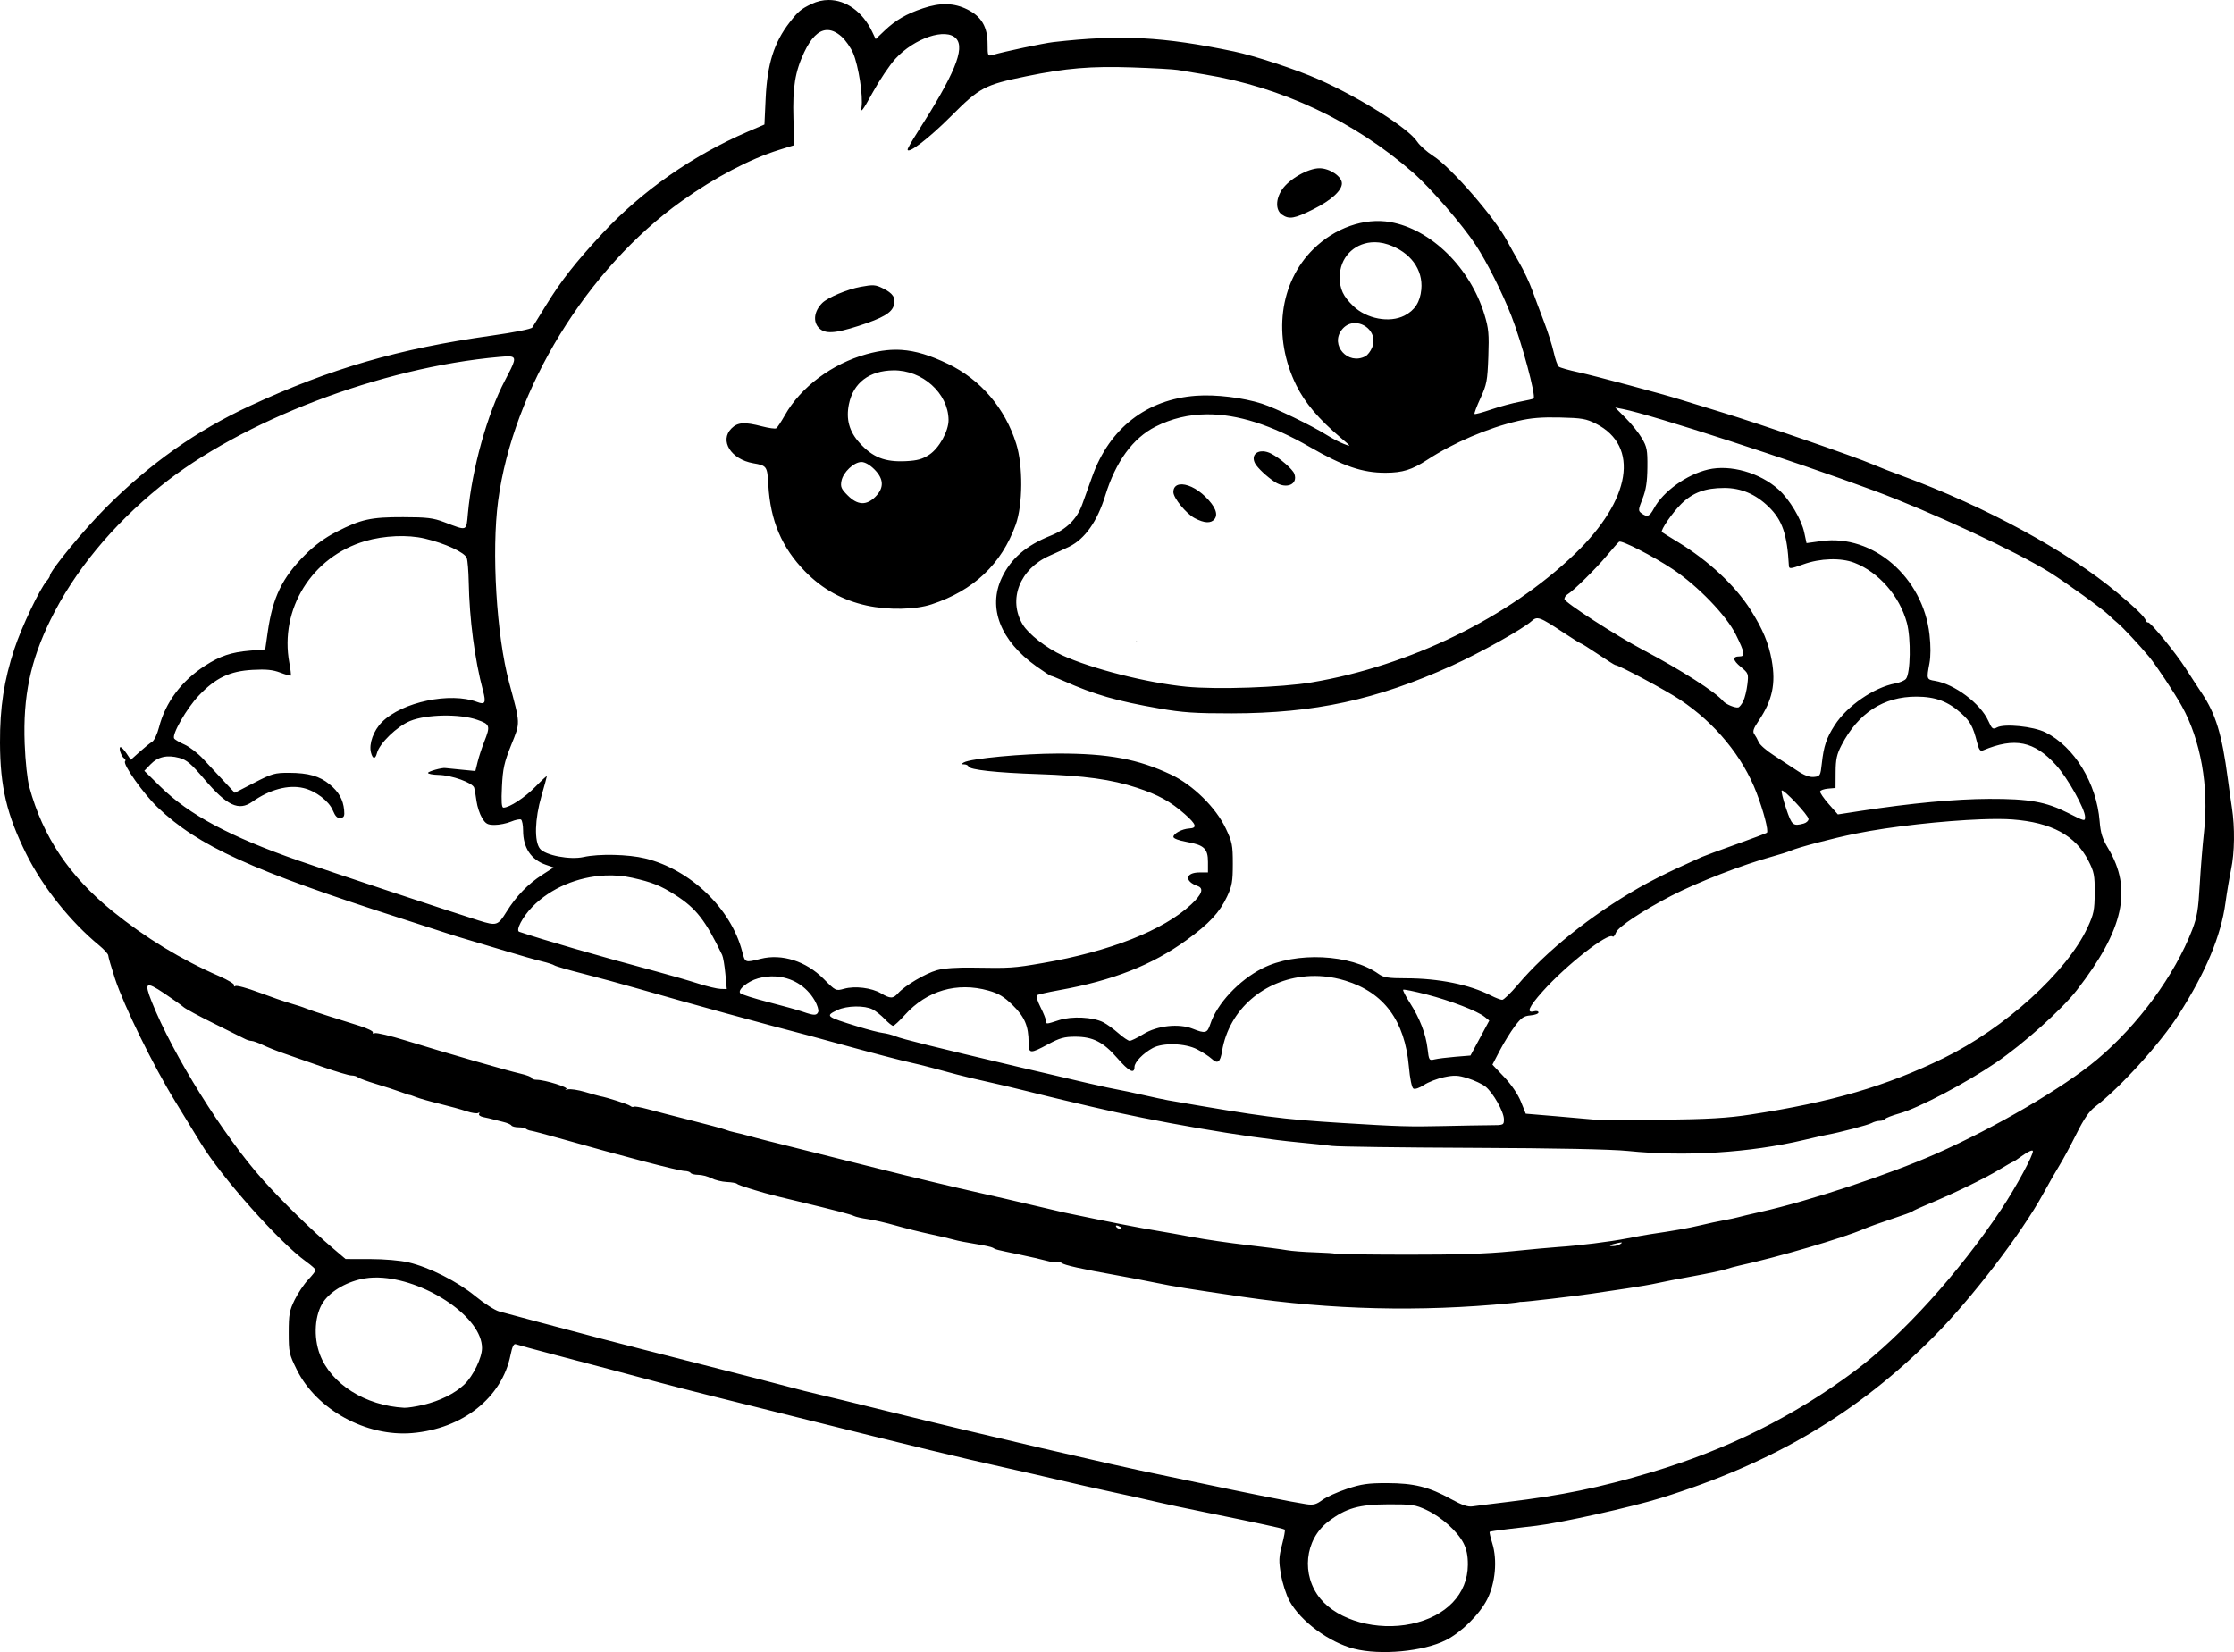 <?xml version="1.0" encoding="UTF-8" standalone="no"?>
<!-- Created with Inkscape (http://www.inkscape.org/) -->

<svg
   width="273.591mm"
   height="202.356mm"
   viewBox="0 0 273.591 202.356"
   version="1.1"
   id="svg1"
   xml:space="preserve"
   xmlns="http://www.w3.org/2000/svg"
   xmlns:svg="http://www.w3.org/2000/svg"><defs
     id="defs1" /><g
     id="layer1"
     transform="translate(-145.297,369.403)"><path
       id="path194"
       style="fill:#000000"
       d="m 246.779,-369.403 c -0.703,5.7e-4 -1.414,0.159 -2.101,0.489 -1.296,0.623 -1.636,0.909 -2.68,2.258 -1.907,2.462 -2.737,5.094 -2.933,9.295 l -0.149,3.21 -2.014,0.867 c -6.778,2.918 -13.034,7.297 -17.855,12.496 -3.294,3.553 -5.015,5.746 -6.85,8.727 -0.828,1.346 -1.598,2.593 -1.71,2.77 -0.119,0.189 -2.188,0.603 -4.967,0.995 -11.412,1.609 -19.767,4.036 -29.61,8.603 -6.554,3.041 -12.205,7.03 -17.606,12.427 -2.675,2.673 -6.892,7.791 -6.892,8.365 0,0.111 -0.166,0.39 -0.37,0.62 -0.864,0.975 -3.1,5.661 -3.985,8.355 -1.274,3.876 -1.776,7.162 -1.761,11.509 0.019,5.397 0.834,8.832 3.237,13.652 2,4.012 5.395,8.266 8.898,11.15 0.618,0.509 1.124,1.07 1.124,1.245 0,0.176 0.367,1.441 0.816,2.812 1.1,3.362 4.692,10.691 7.381,15.061 1.209,1.964 2.594,4.227 3.077,5.027 2.548,4.223 9.658,12.227 12.984,14.615 0.628,0.451 1.142,0.911 1.142,1.021 0,0.11 -0.415,0.641 -0.923,1.18 -0.508,0.538 -1.251,1.648 -1.651,2.466 -0.639,1.307 -0.728,1.794 -0.728,4.02 0,2.392 0.055,2.645 0.989,4.533 2.421,4.899 8.512,8.242 14.139,7.762 6.188,-0.528 10.989,-4.343 12.038,-9.564 0.206,-1.024 0.396,-1.414 0.643,-1.319 0.193,0.074 2.408,0.676 4.922,1.337 5.357,1.409 8.204,2.163 12.375,3.28 1.673,0.448 4.471,1.169 6.218,1.602 1.746,0.433 7.461,1.859 12.7,3.168 12.549,3.137 18.411,4.555 23.548,5.696 2.328,0.517 5.483,1.24 7.011,1.606 1.528,0.366 4.427,1.02 6.442,1.453 2.015,0.433 4.396,0.964 5.292,1.181 0.895,0.217 3.473,0.767 5.728,1.222 2.256,0.456 4.28,0.871 4.498,0.924 0.218,0.052 1.505,0.325 2.859,0.606 1.354,0.281 2.517,0.565 2.583,0.631 0.067,0.067 -0.085,0.906 -0.336,1.864 -0.398,1.519 -0.415,1.989 -0.129,3.655 0.18,1.051 0.649,2.502 1.042,3.224 1.353,2.485 4.849,5.069 7.921,5.855 3.231,0.826 8.469,0.335 11.225,-1.052 1.891,-0.952 4.13,-3.159 5.059,-4.985 1.012,-1.991 1.271,-4.822 0.629,-6.89 -0.223,-0.721 -0.368,-1.35 -0.32,-1.397 0.047,-0.047 1.025,-0.195 2.173,-0.329 1.148,-0.134 2.742,-0.32 3.542,-0.415 3.051,-0.361 11.666,-2.282 15.288,-3.41 13.757,-4.28 24.123,-10.422 33.448,-19.818 4.609,-4.644 10.712,-12.622 13.338,-17.435 0.657,-1.204 1.562,-2.784 2.011,-3.511 0.449,-0.728 1.382,-2.461 2.074,-3.851 0.904,-1.818 1.543,-2.745 2.276,-3.302 3.055,-2.322 7.969,-7.735 10.228,-11.27 3.327,-5.203 5.187,-9.652 5.739,-13.724 0.168,-1.237 0.474,-3.061 0.682,-4.052 0.438,-2.093 0.479,-5.137 0.103,-7.589 -0.145,-0.946 -0.374,-2.553 -0.507,-3.572 -0.71,-5.403 -1.464,-7.88 -3.182,-10.451 -0.535,-0.8 -1.427,-2.17 -1.983,-3.043 -1.183,-1.857 -4.325,-5.704 -4.587,-5.617 -0.099,0.033 -0.218,-0.059 -0.263,-0.204 -0.145,-0.465 -1.182,-1.48 -3.498,-3.42 -6.066,-5.082 -16.198,-10.591 -26.317,-14.31 -1.31,-0.481 -2.977,-1.133 -3.704,-1.447 -2.129,-0.921 -13.644,-4.892 -18.389,-6.341 -2.401,-0.733 -4.723,-1.447 -5.159,-1.586 -2.011,-0.639 -10.537,-2.923 -12.435,-3.332 -1.164,-0.251 -2.246,-0.558 -2.405,-0.683 -0.158,-0.125 -0.44,-0.913 -0.625,-1.752 -0.185,-0.838 -0.725,-2.536 -1.199,-3.773 -0.474,-1.237 -1.127,-2.985 -1.451,-3.884 -0.324,-0.899 -1.024,-2.387 -1.556,-3.307 -0.532,-0.92 -1.197,-2.109 -1.478,-2.642 -1.521,-2.884 -6.866,-9.044 -9.074,-10.457 -0.773,-0.494 -1.657,-1.283 -1.965,-1.753 -1.077,-1.643 -6.98,-5.366 -12.13,-7.651 -2.658,-1.179 -7.795,-2.871 -10.319,-3.399 -8.678,-1.814 -13.846,-2.083 -22.093,-1.146 -1.202,0.136 -6.018,1.156 -7.474,1.583 -0.568,0.166 -0.595,0.106 -0.595,-1.342 0,-2.095 -0.747,-3.37 -2.482,-4.235 -1.634,-0.814 -3.304,-0.856 -5.439,-0.136 -2.039,0.687 -3.342,1.444 -4.686,2.723 l -1.098,1.045 -0.427,-0.899 c -1.173,-2.472 -3.22,-3.892 -5.33,-3.891 z m -0.285,3.683 c 0.589,-0.041 1.205,0.219 1.845,0.782 0.496,0.435 1.145,1.358 1.442,2.051 0.657,1.531 1.237,5.294 1.022,6.622 -0.126,0.774 0.148,0.414 1.357,-1.784 0.833,-1.515 2.086,-3.38 2.785,-4.145 2.333,-2.553 6.22,-3.847 7.454,-2.483 1.105,1.221 -0.208,4.392 -4.765,11.509 -0.65,1.015 -1.182,1.945 -1.182,2.068 0,0.64 2.61,-1.359 5.32,-4.076 3.512,-3.521 4.102,-3.833 9.212,-4.884 4.876,-1.003 7.905,-1.256 12.983,-1.086 2.547,0.086 5.048,0.226 5.557,0.312 0.509,0.086 1.998,0.333 3.307,0.549 9.471,1.562 18.301,5.722 25.515,12.019 2.145,1.872 6.08,6.421 7.696,8.898 1.368,2.096 3.221,5.783 4.344,8.648 1.269,3.235 3.04,9.811 2.727,10.124 -0.062,0.062 -0.816,0.241 -1.676,0.397 -0.86,0.156 -2.437,0.583 -3.504,0.948 -1.067,0.365 -1.991,0.613 -2.053,0.55 -0.062,-0.062 0.265,-0.936 0.728,-1.941 0.765,-1.661 0.852,-2.122 0.96,-5.051 0.102,-2.791 0.039,-3.483 -0.47,-5.159 -1.748,-5.754 -6.547,-10.477 -11.538,-11.353 -3.175,-0.557 -6.775,0.706 -9.413,3.303 -4.183,4.117 -5.018,10.775 -2.094,16.702 1.061,2.15 2.743,4.134 5.447,6.423 1.302,1.103 1.309,1.114 0.379,0.753 -0.519,-0.202 -1.454,-0.689 -2.076,-1.082 -1.843,-1.163 -6.309,-3.323 -7.967,-3.852 -2.338,-0.747 -5.643,-1.147 -8.038,-0.974 -6.075,0.441 -10.621,3.969 -12.734,9.883 -0.407,1.14 -0.965,2.693 -1.24,3.45 -0.641,1.768 -1.915,3.028 -3.837,3.797 -3.033,1.214 -4.888,2.812 -6.007,5.176 -1.736,3.667 -0.166,7.7 4.215,10.826 0.91,0.649 1.724,1.18 1.811,1.18 0.086,0 0.786,0.28 1.554,0.621 3.777,1.679 6.487,2.46 11.716,3.376 2.84,0.497 4.385,0.602 8.864,0.597 10.13,-0.011 17.743,-1.662 26.988,-5.854 3.42,-1.551 8.682,-4.492 9.721,-5.434 0.714,-0.648 0.976,-0.555 3.917,1.393 1.106,0.733 2.071,1.332 2.145,1.332 0.073,0 1.019,0.595 2.102,1.323 1.083,0.728 2.028,1.323 2.099,1.323 0.429,0 6.156,3.063 7.93,4.241 4.299,2.855 7.679,6.964 9.371,11.395 0.87,2.278 1.493,4.676 1.272,4.897 -0.068,0.068 -1.776,0.713 -3.796,1.433 -2.02,0.72 -3.91,1.419 -4.201,1.551 -0.291,0.133 -1.66,0.758 -3.043,1.39 -1.382,0.632 -3.466,1.695 -4.63,2.364 -5.911,3.395 -11.322,7.73 -14.852,11.897 -0.854,1.008 -1.705,1.834 -1.893,1.837 -0.188,0.003 -0.82,-0.239 -1.405,-0.537 -2.622,-1.338 -6.38,-2.098 -10.384,-2.101 -2.187,-0.002 -2.725,-0.088 -3.355,-0.536 -3.422,-2.437 -10.134,-2.757 -14.233,-0.681 -2.878,1.459 -5.561,4.334 -6.379,6.837 -0.364,1.113 -0.606,1.176 -2.144,0.561 -1.698,-0.679 -4.351,-0.391 -6.057,0.659 -0.743,0.457 -1.497,0.826 -1.677,0.82 -0.18,-0.006 -0.797,-0.426 -1.37,-0.932 -0.574,-0.507 -1.407,-1.108 -1.852,-1.337 -1.257,-0.647 -3.856,-0.776 -5.408,-0.268 -1.594,0.521 -1.618,0.523 -1.618,0.08 0,-0.194 -0.295,-0.935 -0.655,-1.647 -0.36,-0.712 -0.569,-1.373 -0.463,-1.469 0.106,-0.096 1.323,-0.378 2.706,-0.626 6.586,-1.181 11.411,-3.077 15.642,-6.148 2.772,-2.012 4.042,-3.379 4.96,-5.337 0.6,-1.28 0.697,-1.837 0.697,-4 0,-2.287 -0.077,-2.677 -0.86,-4.329 -1.213,-2.562 -4.015,-5.321 -6.687,-6.586 -4.057,-1.919 -7.683,-2.598 -13.846,-2.591 -4.307,0.005 -10.714,0.609 -11.548,1.09 -0.34,0.196 -0.333,0.23 0.044,0.237 0.243,0.004 0.481,0.122 0.529,0.261 0.141,0.405 3.426,0.763 8.555,0.933 5.639,0.187 8.963,0.647 12.064,1.669 2.636,0.869 4.106,1.679 5.862,3.226 1.424,1.254 1.567,1.706 0.56,1.764 -0.888,0.051 -1.949,0.614 -1.949,1.035 0,0.189 0.676,0.442 1.626,0.61 2.134,0.376 2.608,0.823 2.608,2.457 v 1.282 h -1.026 c -1.756,0 -1.905,1.078 -0.231,1.671 0.782,0.277 0.52,1.016 -0.794,2.243 -3.404,3.177 -9.975,5.77 -18.227,7.192 -3.501,0.603 -3.931,0.631 -8.429,0.554 -2.091,-0.036 -3.627,0.074 -4.498,0.32 -1.407,0.398 -3.902,1.874 -4.737,2.804 -0.627,0.698 -0.948,0.701 -2.098,0.023 -1.147,-0.677 -3.182,-0.929 -4.518,-0.561 -1.023,0.282 -1.028,0.279 -2.527,-1.227 -2.144,-2.154 -5.101,-3.095 -7.684,-2.444 -1.943,0.49 -1.912,0.502 -2.274,-0.89 -1.371,-5.275 -6.333,-10.038 -11.88,-11.404 -2.049,-0.505 -5.681,-0.586 -7.542,-0.17 -1.662,0.372 -4.682,-0.204 -5.343,-1.02 -0.713,-0.881 -0.635,-3.635 0.183,-6.46 0.364,-1.255 0.661,-2.345 0.661,-2.423 0,-0.077 -0.629,0.505 -1.399,1.293 -1.295,1.326 -3.182,2.56 -3.918,2.56 -0.225,0 -0.276,-0.71 -0.184,-2.58 0.107,-2.199 0.274,-2.951 1.134,-5.093 1.134,-2.827 1.147,-2.442 -0.259,-7.673 -1.544,-5.745 -2.166,-16.045 -1.343,-22.231 1.817,-13.645 10.896,-28.465 22.505,-36.737 4.064,-2.896 8.347,-5.145 11.906,-6.251 l 1.852,-0.576 -0.097,-3.292 c -0.112,-3.794 0.204,-5.729 1.321,-8.092 0.822,-1.74 1.728,-2.647 2.709,-2.716 z m 60.395,16.924 c -1.394,0 -3.722,1.329 -4.589,2.619 -0.79,1.175 -0.797,2.508 -0.016,3.055 0.887,0.621 1.532,0.512 3.862,-0.655 2.163,-1.082 3.487,-2.284 3.487,-3.164 0,-0.848 -1.49,-1.855 -2.744,-1.855 z m 6.327,9.08 v 5.1e-4 c 0.308,-0.028 0.627,-0.026 0.951,0.009 0.37,0.04 0.749,0.123 1.13,0.253 2.724,0.928 4.298,3.063 4.063,5.511 -0.148,1.545 -0.802,2.556 -2.072,3.203 -1.816,0.926 -4.619,0.402 -6.255,-1.17 -1.247,-1.199 -1.664,-2.086 -1.664,-3.543 0,-2.37 1.688,-4.066 3.847,-4.264 z m -60.92,5.263 c -0.376,-0.026 -0.831,0.041 -1.602,0.183 -1.63,0.3 -4.03,1.311 -4.697,1.978 -1.007,1.007 -1.171,2.296 -0.392,3.075 0.737,0.737 1.929,0.673 4.826,-0.261 2.99,-0.964 4.1,-1.617 4.335,-2.55 0.232,-0.926 -0.104,-1.441 -1.343,-2.057 -0.454,-0.226 -0.75,-0.343 -1.126,-0.368 z m 58.685,4.642 c 1.477,-0.189 3.059,1.278 2.352,2.985 -0.183,0.442 -0.547,0.918 -0.808,1.058 -2.14,1.145 -4.379,-1.366 -2.897,-3.25 0.38,-0.484 0.861,-0.731 1.353,-0.794 z m -55.292,3.268 c -0.586,-0.037 -1.171,-0.026 -1.769,0.034 -0.797,0.079 -1.618,0.242 -2.496,0.486 -4.228,1.172 -8.063,4.036 -10.001,7.471 -0.454,0.805 -0.934,1.53 -1.066,1.612 -0.132,0.082 -0.916,-0.028 -1.743,-0.243 -2.145,-0.559 -2.979,-0.501 -3.738,0.258 -1.492,1.492 -0.062,3.784 2.658,4.26 1.681,0.294 1.73,0.363 1.858,2.647 0.246,4.396 1.643,7.684 4.513,10.619 2.107,2.155 4.591,3.528 7.539,4.168 2.638,0.572 5.934,0.512 7.932,-0.144 5.149,-1.69 8.574,-4.933 10.313,-9.764 0.879,-2.441 0.907,-7.231 0.059,-9.922 -1.374,-4.361 -4.362,-7.855 -8.352,-9.77 -2.177,-1.044 -3.948,-1.599 -5.707,-1.712 z m -47.952,0.799 c 0.891,0.07 0.599,0.665 -0.599,2.936 -2.169,4.113 -4.031,10.797 -4.54,16.304 -0.205,2.215 -0.027,2.15 -2.899,1.057 -1.352,-0.515 -2.097,-0.606 -5.027,-0.612 -3.962,-0.009 -5.156,0.254 -8.178,1.802 -1.418,0.726 -2.661,1.639 -3.855,2.833 -2.777,2.777 -3.941,5.177 -4.548,9.378 l -0.316,2.181 -1.88,0.159 c -2.278,0.193 -3.636,0.648 -5.486,1.84 -2.889,1.861 -4.856,4.496 -5.642,7.556 -0.211,0.822 -0.586,1.615 -0.833,1.76 -0.247,0.146 -0.937,0.703 -1.534,1.239 l -1.086,0.974 -0.519,-0.775 c -0.286,-0.426 -0.616,-0.775 -0.735,-0.776 -0.289,-0.001 0.078,1.141 0.442,1.374 0.158,0.101 0.21,0.262 0.115,0.357 -0.333,0.333 2.237,3.974 3.982,5.642 4.967,4.75 11.525,7.735 30.073,13.689 2.037,0.654 4.359,1.407 5.159,1.673 0.8,0.266 2.17,0.689 3.043,0.939 0.873,0.25 2.897,0.855 4.498,1.344 1.601,0.488 3.506,1.03 4.233,1.203 0.728,0.173 1.442,0.402 1.587,0.51 0.146,0.108 1.72,0.565 3.499,1.015 1.779,0.451 4.875,1.294 6.879,1.873 5.912,1.71 15.887,4.449 20.71,5.688 0.218,0.056 1.766,0.478 3.44,0.939 4.407,1.213 7.915,2.133 9.128,2.395 0.582,0.126 1.743,0.412 2.58,0.637 0.837,0.225 2.206,0.592 3.043,0.817 0.837,0.225 2.533,0.629 3.77,0.899 1.237,0.27 3.44,0.791 4.895,1.159 1.455,0.368 3.45,0.857 4.432,1.086 0.982,0.229 2.53,0.594 3.44,0.81 7.594,1.807 18.885,3.751 25.334,4.362 1.528,0.145 3.373,0.34 4.101,0.435 0.728,0.094 8.467,0.199 17.198,0.232 10.133,0.039 17.011,0.177 19.016,0.383 7.026,0.721 14.954,0.223 21.598,-1.355 1.237,-0.294 2.487,-0.576 2.778,-0.627 1.455,-0.253 5.083,-1.205 5.486,-1.439 0.253,-0.147 0.692,-0.267 0.977,-0.267 0.284,0 0.58,-0.103 0.658,-0.228 0.077,-0.125 0.863,-0.43 1.747,-0.678 2.359,-0.662 8.126,-3.695 11.844,-6.23 3.35,-2.283 8.062,-6.506 9.884,-8.857 5.761,-7.435 6.855,-12.387 3.842,-17.391 -0.704,-1.169 -0.921,-1.861 -1.035,-3.296 -0.369,-4.673 -3.096,-9.147 -6.645,-10.905 -1.477,-0.731 -5.014,-1.09 -5.927,-0.602 -0.511,0.274 -0.61,0.198 -1.073,-0.825 -0.958,-2.114 -4.145,-4.495 -6.536,-4.883 -1.013,-0.164 -1.029,-0.217 -0.664,-2.145 0.162,-0.853 0.165,-2.143 0.005,-3.534 -0.8,-7.013 -6.929,-12.311 -13.234,-11.439 l -1.824,0.252 -0.28,-1.306 c -0.347,-1.618 -1.792,-4.04 -3.134,-5.252 -2.29,-2.068 -5.918,-3.1 -8.643,-2.458 -2.631,0.62 -5.515,2.692 -6.63,4.762 -0.541,1.004 -0.824,1.116 -1.522,0.601 -0.419,-0.309 -0.411,-0.428 0.123,-1.786 0.426,-1.083 0.579,-2.064 0.597,-3.836 0.021,-2.123 -0.052,-2.51 -0.676,-3.572 -0.385,-0.655 -1.278,-1.768 -1.984,-2.474 l -1.284,-1.283 0.926,0.179 c 3.514,0.679 20.731,6.271 30.824,10.012 6.853,2.54 17.328,7.415 21.431,9.972 2.003,1.249 6.609,4.583 7.314,5.296 0.239,0.242 0.715,0.67 1.058,0.952 0.612,0.503 2.718,2.762 3.835,4.113 0.871,1.054 3.103,4.421 4.004,6.04 2.314,4.159 3.33,9.891 2.724,15.364 -0.184,1.663 -0.424,4.632 -0.534,6.596 -0.163,2.93 -0.327,3.905 -0.912,5.424 -2.147,5.577 -6.622,11.68 -11.669,15.915 -4.088,3.43 -12.433,8.314 -19.711,11.534 -5.77,2.553 -15.454,5.765 -21.431,7.108 -1.237,0.278 -2.487,0.574 -2.778,0.659 -0.291,0.085 -1.077,0.252 -1.747,0.373 -0.67,0.12 -1.98,0.402 -2.91,0.625 -1.475,0.354 -3.235,0.666 -6.19,1.098 -0.437,0.064 -1.687,0.291 -2.778,0.505 -2.067,0.405 -5.965,0.891 -8.467,1.055 -0.8,0.052 -3.36,0.288 -5.689,0.524 -3.009,0.305 -6.73,0.424 -12.867,0.414 -4.749,-0.008 -8.679,-0.059 -8.733,-0.114 -0.055,-0.055 -1.17,-0.131 -2.479,-0.17 -1.309,-0.039 -2.855,-0.158 -3.438,-0.264 -0.582,-0.107 -2.785,-0.393 -4.895,-0.636 -2.11,-0.243 -5.087,-0.677 -6.615,-0.963 -1.528,-0.286 -3.433,-0.627 -4.233,-0.757 -2.317,-0.376 -5.645,-1.028 -11.509,-2.256 -0.291,-0.061 -2.077,-0.479 -3.969,-0.928 -1.892,-0.449 -4.69,-1.096 -6.218,-1.437 -3.167,-0.707 -8.422,-1.965 -12.303,-2.947 -1.455,-0.368 -4.789,-1.203 -7.408,-1.856 -6.199,-1.544 -7.741,-1.937 -8.864,-2.254 -0.509,-0.144 -1.224,-0.322 -1.587,-0.395 -0.364,-0.074 -0.9,-0.229 -1.191,-0.346 -0.291,-0.116 -2.196,-0.631 -4.233,-1.145 -2.037,-0.513 -4.406,-1.127 -5.263,-1.363 -0.857,-0.236 -1.621,-0.367 -1.696,-0.292 -0.075,0.075 -0.266,0.03 -0.425,-0.101 -0.248,-0.204 -2.807,-1.03 -3.694,-1.192 -0.164,-0.03 -0.991,-0.261 -1.837,-0.513 -0.846,-0.252 -1.799,-0.395 -2.117,-0.317 -0.318,0.078 -0.401,0.065 -0.184,-0.03 0.427,-0.188 -2.606,-1.142 -3.635,-1.144 -0.327,-5.7e-4 -0.595,-0.1 -0.595,-0.22 0,-0.121 -0.625,-0.361 -1.389,-0.535 -1.615,-0.367 -9.139,-2.539 -14.047,-4.056 -1.869,-0.577 -3.571,-0.983 -3.784,-0.901 -0.213,0.082 -0.32,0.04 -0.239,-0.091 0.081,-0.132 -0.656,-0.494 -1.64,-0.805 -0.983,-0.311 -2.741,-0.866 -3.905,-1.232 -1.164,-0.366 -2.355,-0.771 -2.646,-0.9 -0.291,-0.129 -1.124,-0.403 -1.852,-0.611 -0.728,-0.207 -2.486,-0.814 -3.907,-1.348 -1.421,-0.534 -2.72,-0.887 -2.885,-0.784 -0.167,0.103 -0.229,0.069 -0.138,-0.076 0.089,-0.144 -0.756,-0.662 -1.877,-1.15 -4.619,-2.01 -9,-4.679 -13.02,-7.933 -5.29,-4.282 -8.546,-9.137 -10.198,-15.21 -0.252,-0.927 -0.49,-3.14 -0.573,-5.321 -0.219,-5.772 0.694,-10.146 3.166,-15.173 2.915,-5.928 7.548,-11.559 13.437,-16.331 9.938,-8.052 27.027,-14.581 41.523,-15.864 0.571,-0.051 0.999,-0.085 1.297,-0.062 z m 46.978,1.705 c 3.55,-0.041 6.712,2.802 6.749,6.067 0.015,1.351 -1.148,3.458 -2.347,4.251 -0.846,0.56 -1.465,0.733 -2.864,0.804 -2.582,0.13 -4.083,-0.461 -5.694,-2.245 -1.266,-1.401 -1.675,-2.897 -1.297,-4.738 0.537,-2.616 2.498,-4.105 5.453,-4.139 z m 38.389,5.385 c 3.746,-0.027 7.922,1.303 12.597,3.998 4.124,2.377 6.467,3.173 9.302,3.16 2.081,-0.01 3.207,-0.361 5.091,-1.589 3.223,-2.1 7.38,-3.88 11.102,-4.755 1.571,-0.369 2.901,-0.479 5.159,-0.425 2.682,0.064 3.204,0.155 4.405,0.768 5.359,2.739 4.29,9.318 -2.587,15.93 -8.129,7.816 -20.234,13.727 -32.245,15.747 -3.72,0.626 -11.583,0.897 -15.346,0.531 -4.768,-0.465 -11.569,-2.189 -15.217,-3.857 -1.915,-0.876 -4.108,-2.586 -4.812,-3.751 -1.844,-3.055 -0.374,-6.83 3.287,-8.441 0.841,-0.37 1.929,-0.871 2.419,-1.113 1.911,-0.945 3.428,-3.105 4.399,-6.261 1.275,-4.146 3.374,-7.024 6.149,-8.43 1.955,-0.991 4.048,-1.495 6.296,-1.512 z m 6.889,4.53 c -0.905,-0.044 -1.468,0.6 -0.981,1.499 0.296,0.547 1.461,1.636 2.418,2.262 1.411,0.923 2.872,0.295 2.374,-1.02 -0.21,-0.556 -1.738,-1.884 -2.819,-2.45 -0.351,-0.184 -0.691,-0.275 -0.992,-0.29 z m -49.199,1.311 c 0.425,0 1.024,0.341 1.583,0.9 1.172,1.172 1.214,2.267 0.127,3.354 -1.098,1.098 -2.181,1.047 -3.386,-0.158 -0.8,-0.8 -0.908,-1.053 -0.768,-1.786 0.202,-1.057 1.529,-2.309 2.445,-2.309 z m 38.975,2.752 c -0.471,0.071 -0.774,0.375 -0.774,0.932 0,0.722 1.57,2.643 2.609,3.192 1.169,0.618 1.979,0.664 2.415,0.138 0.501,-0.604 0.116,-1.571 -1.101,-2.764 -1.11,-1.088 -2.365,-1.617 -3.15,-1.498 z m 66.677,0.423 c 2.071,0 3.847,0.751 5.446,2.304 1.683,1.635 2.276,3.363 2.487,7.254 0.021,0.378 0.232,0.355 1.755,-0.198 2.077,-0.754 4.611,-0.832 6.266,-0.192 2.983,1.152 5.54,4.078 6.427,7.354 0.518,1.915 0.447,6.189 -0.114,6.866 -0.169,0.204 -0.749,0.453 -1.29,0.554 -2.643,0.495 -5.919,2.753 -7.446,5.133 -1,1.559 -1.333,2.55 -1.565,4.66 -0.167,1.525 -0.205,1.59 -0.968,1.664 -0.551,0.053 -1.198,-0.195 -2.117,-0.814 -0.728,-0.49 -2.012,-1.333 -2.854,-1.872 -0.842,-0.54 -1.646,-1.245 -1.785,-1.567 -0.14,-0.322 -0.386,-0.769 -0.548,-0.993 -0.231,-0.319 -0.117,-0.669 0.533,-1.633 1.675,-2.482 2.121,-4.539 1.605,-7.397 -0.382,-2.115 -1.097,-3.825 -2.58,-6.173 -1.887,-2.987 -5.147,-6.03 -8.923,-8.328 -1.019,-0.62 -1.896,-1.167 -1.95,-1.216 -0.219,-0.198 1.319,-2.432 2.392,-3.475 1.411,-1.371 2.923,-1.929 5.228,-1.929 z m -162.703,5.913 c 1.269,-0.054 2.509,0.039 3.56,0.286 2.497,0.587 4.912,1.703 5.155,2.381 0.108,0.302 0.216,1.62 0.241,2.93 0.085,4.566 0.733,9.502 1.742,13.294 0.403,1.513 0.267,1.785 -0.702,1.417 -3.293,-1.252 -9.198,-0.01 -11.659,2.451 -1.037,1.037 -1.625,2.655 -1.355,3.73 0.209,0.831 0.534,0.864 0.735,0.076 0.304,-1.191 2.454,-3.272 4.062,-3.934 1.998,-0.822 6.065,-0.894 8.212,-0.146 1.581,0.551 1.638,0.728 0.865,2.686 -0.289,0.73 -0.651,1.837 -0.806,2.459 l -0.281,1.131 -1.774,-0.172 c -0.976,-0.094 -1.834,-0.181 -1.906,-0.192 -0.421,-0.065 -2.117,0.41 -2.117,0.593 0,0.12 0.585,0.231 1.299,0.248 1.61,0.036 4.187,0.969 4.354,1.575 0.068,0.247 0.197,0.989 0.286,1.648 0.089,0.66 0.395,1.582 0.68,2.051 0.44,0.724 0.672,0.851 1.548,0.851 0.566,0 1.466,-0.182 2,-0.405 0.533,-0.223 1.084,-0.335 1.223,-0.249 0.139,0.086 0.253,0.697 0.253,1.358 0,2.087 0.979,3.557 2.781,4.176 l 0.964,0.331 -1.386,0.89 c -1.763,1.131 -3.201,2.619 -4.399,4.549 -1.048,1.689 -1.205,1.737 -3.383,1.057 -3.357,-1.048 -18.175,-5.971 -22.093,-7.339 -8.372,-2.923 -13.416,-5.626 -16.903,-9.056 l -1.97,-1.938 0.751,-0.784 c 0.904,-0.943 2.043,-1.202 3.531,-0.801 0.91,0.245 1.45,0.703 3.072,2.611 2.771,3.258 4.208,3.934 5.869,2.763 2.138,-1.507 4.409,-2.116 6.262,-1.68 1.498,0.352 3.121,1.586 3.601,2.738 0.309,0.74 0.553,0.979 0.945,0.926 0.435,-0.059 0.513,-0.235 0.438,-0.994 -0.126,-1.268 -0.653,-2.198 -1.77,-3.118 -1.232,-1.015 -2.604,-1.408 -4.958,-1.417 -1.763,-0.007 -2.096,0.087 -4.289,1.221 l -2.378,1.228 -1.327,-1.42 c -0.73,-0.781 -1.862,-1.998 -2.517,-2.707 -0.655,-0.708 -1.692,-1.51 -2.304,-1.781 -0.613,-0.271 -1.186,-0.608 -1.273,-0.75 -0.303,-0.491 1.532,-3.687 3.014,-5.249 2.059,-2.17 3.795,-3.001 6.589,-3.155 1.666,-0.092 2.476,-0.011 3.389,0.337 0.66,0.252 1.242,0.416 1.293,0.364 0.051,-0.052 -0.029,-0.749 -0.177,-1.549 -1.224,-6.598 2.763,-13.006 9.284,-14.921 1.164,-0.342 2.461,-0.543 3.729,-0.597 z m 149.842,0.675 c 0.293,-0.215 4.155,1.763 6.561,3.36 3.07,2.039 6.576,5.671 7.734,8.013 1.101,2.225 1.176,2.676 0.452,2.676 -0.899,0 -0.843,0.463 0.153,1.284 0.938,0.773 0.962,0.839 0.808,2.143 -0.088,0.74 -0.313,1.663 -0.502,2.049 -0.188,0.386 -0.462,0.733 -0.607,0.77 -0.374,0.096 -1.537,-0.386 -1.852,-0.767 -0.908,-1.1 -5.141,-3.809 -9.79,-6.263 -3.333,-1.76 -9.657,-5.847 -9.657,-6.241 0,-0.197 0.165,-0.453 0.367,-0.569 0.694,-0.4 3.47,-3.129 4.792,-4.712 0.728,-0.871 1.421,-1.656 1.54,-1.744 z m -59.034,12.15 c -0.064,0.034 -0.131,0.066 -0.201,0.095 0.046,-0.021 0.102,-0.018 0.147,-0.048 0.033,-0.021 0.028,-0.029 0.053,-0.048 z m 95.461,6.824 c 2.322,0.009 3.86,0.586 5.492,2.06 1.094,0.989 1.418,1.587 1.921,3.555 0.236,0.922 0.381,1.11 0.74,0.96 3.875,-1.615 6.26,-1.129 8.934,1.818 1.417,1.562 3.551,5.377 3.551,6.346 0,0.555 -0.031,0.548 -2.117,-0.505 -2.695,-1.361 -4.751,-1.726 -9.636,-1.71 -4.096,0.013 -9.578,0.527 -15.754,1.478 l -2.767,0.426 -1.124,-1.276 c -0.618,-0.702 -1.09,-1.395 -1.049,-1.541 0.042,-0.146 0.483,-0.3 0.981,-0.343 l 0.905,-0.078 0.011,-1.937 c 0.008,-1.568 0.144,-2.196 0.714,-3.294 2.056,-3.962 5.161,-5.974 9.197,-5.959 z m -16.515,11.503 c 0.221,-0.221 3.286,3.036 3.286,3.491 0,0.216 -0.268,0.464 -0.595,0.552 -1.313,0.352 -1.452,0.232 -2.156,-1.864 -0.376,-1.117 -0.616,-2.098 -0.534,-2.179 z m 24.425,3.525 c 1.534,-0.058 2.862,-0.056 3.835,0.018 4.779,0.363 7.716,1.953 9.289,5.031 0.715,1.399 0.793,1.794 0.78,3.953 -0.012,2.133 -0.109,2.604 -0.872,4.249 -2.527,5.446 -10.112,12.329 -17.635,16.002 -7.038,3.436 -13.718,5.388 -23.617,6.903 v 5.2e-4 c -2.863,0.438 -5.181,0.574 -10.911,0.642 -4.002,0.047 -7.693,0.041 -8.202,-0.015 -0.509,-0.055 -2.616,-0.242 -4.682,-0.414 l -3.757,-0.314 -0.595,-1.48 c -0.363,-0.903 -1.158,-2.073 -2.04,-3.003 l -1.445,-1.523 0.902,-1.73 c 0.496,-0.952 1.323,-2.29 1.837,-2.974 0.78,-1.038 1.097,-1.258 1.918,-1.327 0.541,-0.045 0.983,-0.208 0.983,-0.362 0,-0.153 -0.232,-0.218 -0.516,-0.144 -1.018,0.266 -0.697,-0.502 1.009,-2.413 2.896,-3.246 8.049,-7.287 8.596,-6.74 0.087,0.087 0.27,-0.138 0.408,-0.5 0.26,-0.683 3.277,-2.685 6.776,-4.496 3.24,-1.677 8.769,-3.822 12.435,-4.825 0.873,-0.239 1.826,-0.541 2.117,-0.672 0.923,-0.415 5.193,-1.541 8.035,-2.118 4.298,-0.873 10.753,-1.576 15.354,-1.749 z m -168.51,6.879 c 1.113,-0.049 2.226,0.04 3.298,0.278 2.442,0.543 3.506,0.969 5.307,2.121 2.537,1.623 3.679,3.088 5.721,7.341 0.12,0.25 0.297,1.292 0.392,2.315 l 0.173,1.86 -0.765,-0.022 c -0.421,-0.012 -1.659,-0.308 -2.75,-0.659 -1.091,-0.351 -3.354,-1.006 -5.027,-1.455 -7.187,-1.931 -13.917,-3.878 -16.875,-4.882 -0.47,-0.159 0.4,-1.821 1.597,-3.05 2.249,-2.31 5.59,-3.698 8.93,-3.846 z m 85.834,12.351 c 0.728,-0.061 1.472,-0.058 2.223,0.013 0.859,0.082 1.727,0.253 2.595,0.521 4.731,1.461 7.27,4.899 7.772,10.525 0.131,1.472 0.356,2.567 0.55,2.688 0.191,0.118 0.734,-0.065 1.298,-0.438 0.533,-0.353 1.639,-0.782 2.459,-0.954 1.269,-0.266 1.703,-0.246 2.926,0.14 0.79,0.249 1.753,0.702 2.139,1.006 0.929,0.73 2.264,3.089 2.267,4.004 0.002,0.716 -0.024,0.728 -1.651,0.733 -0.909,0.003 -3.44,0.046 -5.622,0.097 -4.307,0.099 -5.577,0.061 -12.568,-0.373 -7.384,-0.459 -9.662,-0.756 -21.299,-2.777 -0.437,-0.076 -1.806,-0.368 -3.043,-0.65 -1.237,-0.282 -2.666,-0.584 -3.175,-0.671 -1.079,-0.186 -4.271,-0.916 -12.171,-2.784 -10.287,-2.433 -14.181,-3.403 -14.967,-3.729 -0.426,-0.177 -1.127,-0.361 -1.557,-0.409 -0.43,-0.048 -1.799,-0.4 -3.043,-0.782 -3.965,-1.217 -4.062,-1.295 -2.517,-2.032 1.139,-0.543 3.332,-0.58 4.304,-0.073 0.393,0.205 1.064,0.741 1.491,1.191 0.427,0.45 0.886,0.818 1.018,0.818 0.132,0 0.779,-0.598 1.436,-1.33 2.683,-2.985 6.388,-4.065 10.238,-2.985 1.25,0.351 1.895,0.739 2.968,1.786 1.464,1.428 1.947,2.563 1.95,4.579 0.002,1.385 0.176,1.4 2.395,0.204 1.407,-0.758 1.987,-0.92 3.295,-0.92 2.175,-2.7e-4 3.449,0.643 5.151,2.599 1.448,1.664 2.125,2.017 2.125,1.104 0,-0.587 1.066,-1.688 2.249,-2.324 1.246,-0.67 3.968,-0.585 5.424,0.169 0.655,0.339 1.45,0.854 1.766,1.144 0.746,0.683 1.055,0.462 1.285,-0.919 0.86,-5.169 5.191,-8.74 10.288,-9.168 z m -65.048,0.012 c 2.021,0.09 3.838,1.149 4.876,2.952 0.318,0.552 0.512,1.177 0.43,1.389 -0.18,0.47 -0.517,0.468 -1.884,-0.011 -0.582,-0.204 -2.481,-0.734 -4.221,-1.179 -1.74,-0.445 -3.287,-0.936 -3.44,-1.091 -0.384,-0.391 0.899,-1.465 2.171,-1.818 0.697,-0.194 1.394,-0.272 2.068,-0.242 z m -76.762,1.124 c 0.218,-0.147 0.836,0.192 1.96,0.943 1.069,0.715 2.141,1.476 2.381,1.692 0.241,0.216 1.926,1.125 3.744,2.021 1.819,0.896 3.514,1.739 3.767,1.874 0.253,0.135 0.617,0.246 0.81,0.246 0.193,0 0.822,0.227 1.397,0.505 0.576,0.278 1.759,0.749 2.629,1.047 0.871,0.298 2.95,1.023 4.62,1.611 1.67,0.588 3.284,1.069 3.585,1.069 0.302,0 0.661,0.101 0.799,0.225 0.138,0.124 1.144,0.493 2.236,0.821 1.091,0.328 2.461,0.773 3.043,0.99 0.582,0.217 1.058,0.375 1.058,0.351 0,-0.024 0.357,0.097 0.794,0.268 0.437,0.171 1.746,0.541 2.909,0.824 1.163,0.282 2.631,0.688 3.261,0.902 0.63,0.214 1.274,0.309 1.431,0.212 0.159,-0.098 0.211,-0.054 0.116,0.099 -0.097,0.157 0.142,0.337 0.554,0.417 0.399,0.077 0.904,0.195 1.122,0.26 0.218,0.066 0.786,0.21 1.262,0.32 0.476,0.11 0.929,0.304 1.008,0.43 0.078,0.127 0.473,0.23 0.876,0.23 0.404,0 0.816,0.082 0.916,0.182 0.1,0.1 0.388,0.21 0.64,0.245 0.252,0.035 1.767,0.436 3.368,0.891 7.833,2.226 14.698,4.021 15.417,4.031 0.33,0.005 0.664,0.113 0.743,0.24 0.079,0.127 0.499,0.232 0.934,0.232 0.435,0 1.153,0.187 1.594,0.415 0.442,0.228 1.299,0.437 1.905,0.463 0.606,0.026 1.164,0.129 1.239,0.228 0.13,0.171 3.022,1.064 5.022,1.55 0.509,0.124 1.64,0.398 2.514,0.608 4.565,1.101 6.391,1.578 6.774,1.77 0.233,0.117 1.007,0.294 1.72,0.393 0.713,0.099 2.248,0.453 3.412,0.785 1.164,0.333 3.069,0.809 4.233,1.057 1.164,0.248 2.474,0.555 2.91,0.683 0.437,0.127 1.618,0.36 2.625,0.517 1.007,0.157 1.96,0.366 2.117,0.464 0.365,0.229 0.372,0.23 3.196,0.817 1.31,0.272 2.846,0.625 3.415,0.785 0.568,0.16 1.139,0.226 1.269,0.146 0.129,-0.08 0.379,-0.025 0.554,0.12 0.317,0.263 2.462,0.741 6.801,1.516 1.237,0.221 3.38,0.632 4.763,0.914 2.357,0.48 3.554,0.674 10.583,1.71 10.856,1.601 21.772,1.863 32.808,0.788 0.509,-0.05 0.986,-0.111 1.058,-0.136 0.073,-0.025 0.204,-0.039 0.291,-0.029 0.287,0.033 6.682,-0.715 8.573,-1.002 1.019,-0.155 2.983,-0.448 4.366,-0.651 1.382,-0.203 3.049,-0.493 3.704,-0.643 0.655,-0.151 2.619,-0.531 4.366,-0.846 1.746,-0.315 3.532,-0.692 3.969,-0.838 0.437,-0.146 1.21,-0.357 1.72,-0.469 4.693,-1.025 12.692,-3.375 15.214,-4.47 0.582,-0.253 2.13,-0.809 3.44,-1.237 1.31,-0.427 2.441,-0.842 2.514,-0.922 0.073,-0.08 1.026,-0.516 2.119,-0.969 2.923,-1.213 6.792,-3.096 8.563,-4.167 0.854,-0.517 1.6,-0.939 1.656,-0.939 0.056,0 0.605,-0.364 1.22,-0.809 0.614,-0.445 1.159,-0.683 1.21,-0.53 0.13,0.389 -2.065,4.45 -3.866,7.155 -5.17,7.763 -12.159,15.481 -17.913,19.78 -7.449,5.566 -15.718,9.681 -25.003,12.443 -6.313,1.878 -10.862,2.815 -17.595,3.625 -1.892,0.227 -3.797,0.469 -4.233,0.537 -0.581,0.091 -1.289,-0.149 -2.646,-0.897 -2.7,-1.489 -4.529,-1.945 -7.825,-1.951 -2.336,-0.004 -3.149,0.112 -4.921,0.702 -1.167,0.389 -2.528,1.006 -3.023,1.372 -0.736,0.544 -1.092,0.636 -1.959,0.507 -1.664,-0.247 -6.887,-1.29 -14.006,-2.797 -2.028,-0.429 -3.933,-0.83 -4.233,-0.89 -4.895,-0.983 -21.885,-4.939 -32.429,-7.553 -4.147,-1.028 -8.255,-2.03 -9.128,-2.227 -0.873,-0.197 -2.48,-0.603 -3.572,-0.902 -1.091,-0.299 -5.973,-1.556 -10.848,-2.795 -4.875,-1.239 -10.233,-2.614 -11.906,-3.056 -5.403,-1.426 -11.748,-3.117 -12.733,-3.393 -0.528,-0.148 -1.841,-0.993 -2.918,-1.877 -2.188,-1.796 -5.615,-3.525 -8.186,-4.132 -0.98,-0.231 -2.958,-0.402 -4.692,-0.404 l -2.998,-0.004 -1.632,-1.388 c -2.565,-2.18 -6.133,-5.669 -8.479,-8.29 -4.857,-5.427 -11.062,-15.37 -13.638,-21.854 -0.472,-1.188 -0.652,-1.819 -0.434,-1.966 z m 153.702,0.507 c 0.069,-0.069 1.356,0.191 2.859,0.579 2.951,0.761 6.238,2.03 7.13,2.752 l 0.556,0.45 -1.151,2.14 -1.152,2.139 -1.854,0.152 c -1.019,0.084 -2.163,0.227 -2.542,0.319 -0.665,0.161 -0.694,0.117 -0.861,-1.307 -0.214,-1.819 -0.944,-3.711 -2.172,-5.632 -0.516,-0.807 -0.881,-1.523 -0.812,-1.593 z m -35.149,28.885 c 0.044,-0.018 0.13,-0.007 0.247,0.038 0.226,0.087 0.41,0.205 0.41,0.262 0,0.214 -0.504,0.094 -0.659,-0.158 -0.046,-0.075 -0.042,-0.124 0.002,-0.142 z m 61.904,2.076 c 0.063,0.014 0.017,0.069 -0.128,0.167 -0.218,0.148 -0.625,0.271 -0.904,0.273 -0.677,0.005 -0.466,-0.146 0.507,-0.364 0.29,-0.065 0.462,-0.091 0.525,-0.076 z m -151.687,4.324 c 5.45,0.428 12.132,4.869 12.121,8.611 -0.004,1.189 -1.085,3.419 -2.156,4.445 -1.162,1.113 -2.998,2.026 -5.046,2.509 -0.912,0.215 -1.956,0.375 -2.32,0.356 -4.767,-0.258 -8.97,-2.913 -10.335,-6.531 -0.822,-2.176 -0.63,-4.929 0.45,-6.473 0.952,-1.361 2.974,-2.498 5.049,-2.841 0.705,-0.116 1.459,-0.137 2.238,-0.076 z m 123.117,27.746 c 2.895,-0.008 3.308,0.054 4.677,0.696 1.824,0.855 3.773,2.601 4.518,4.047 0.386,0.748 0.549,1.551 0.541,2.668 -0.024,3.579 -2.639,6.317 -6.904,7.23 -4.199,0.899 -8.955,-0.409 -11.144,-3.064 -2.39,-2.899 -1.949,-7.247 0.959,-9.468 2.145,-1.638 3.752,-2.098 7.354,-2.108 z" /></g></svg>

